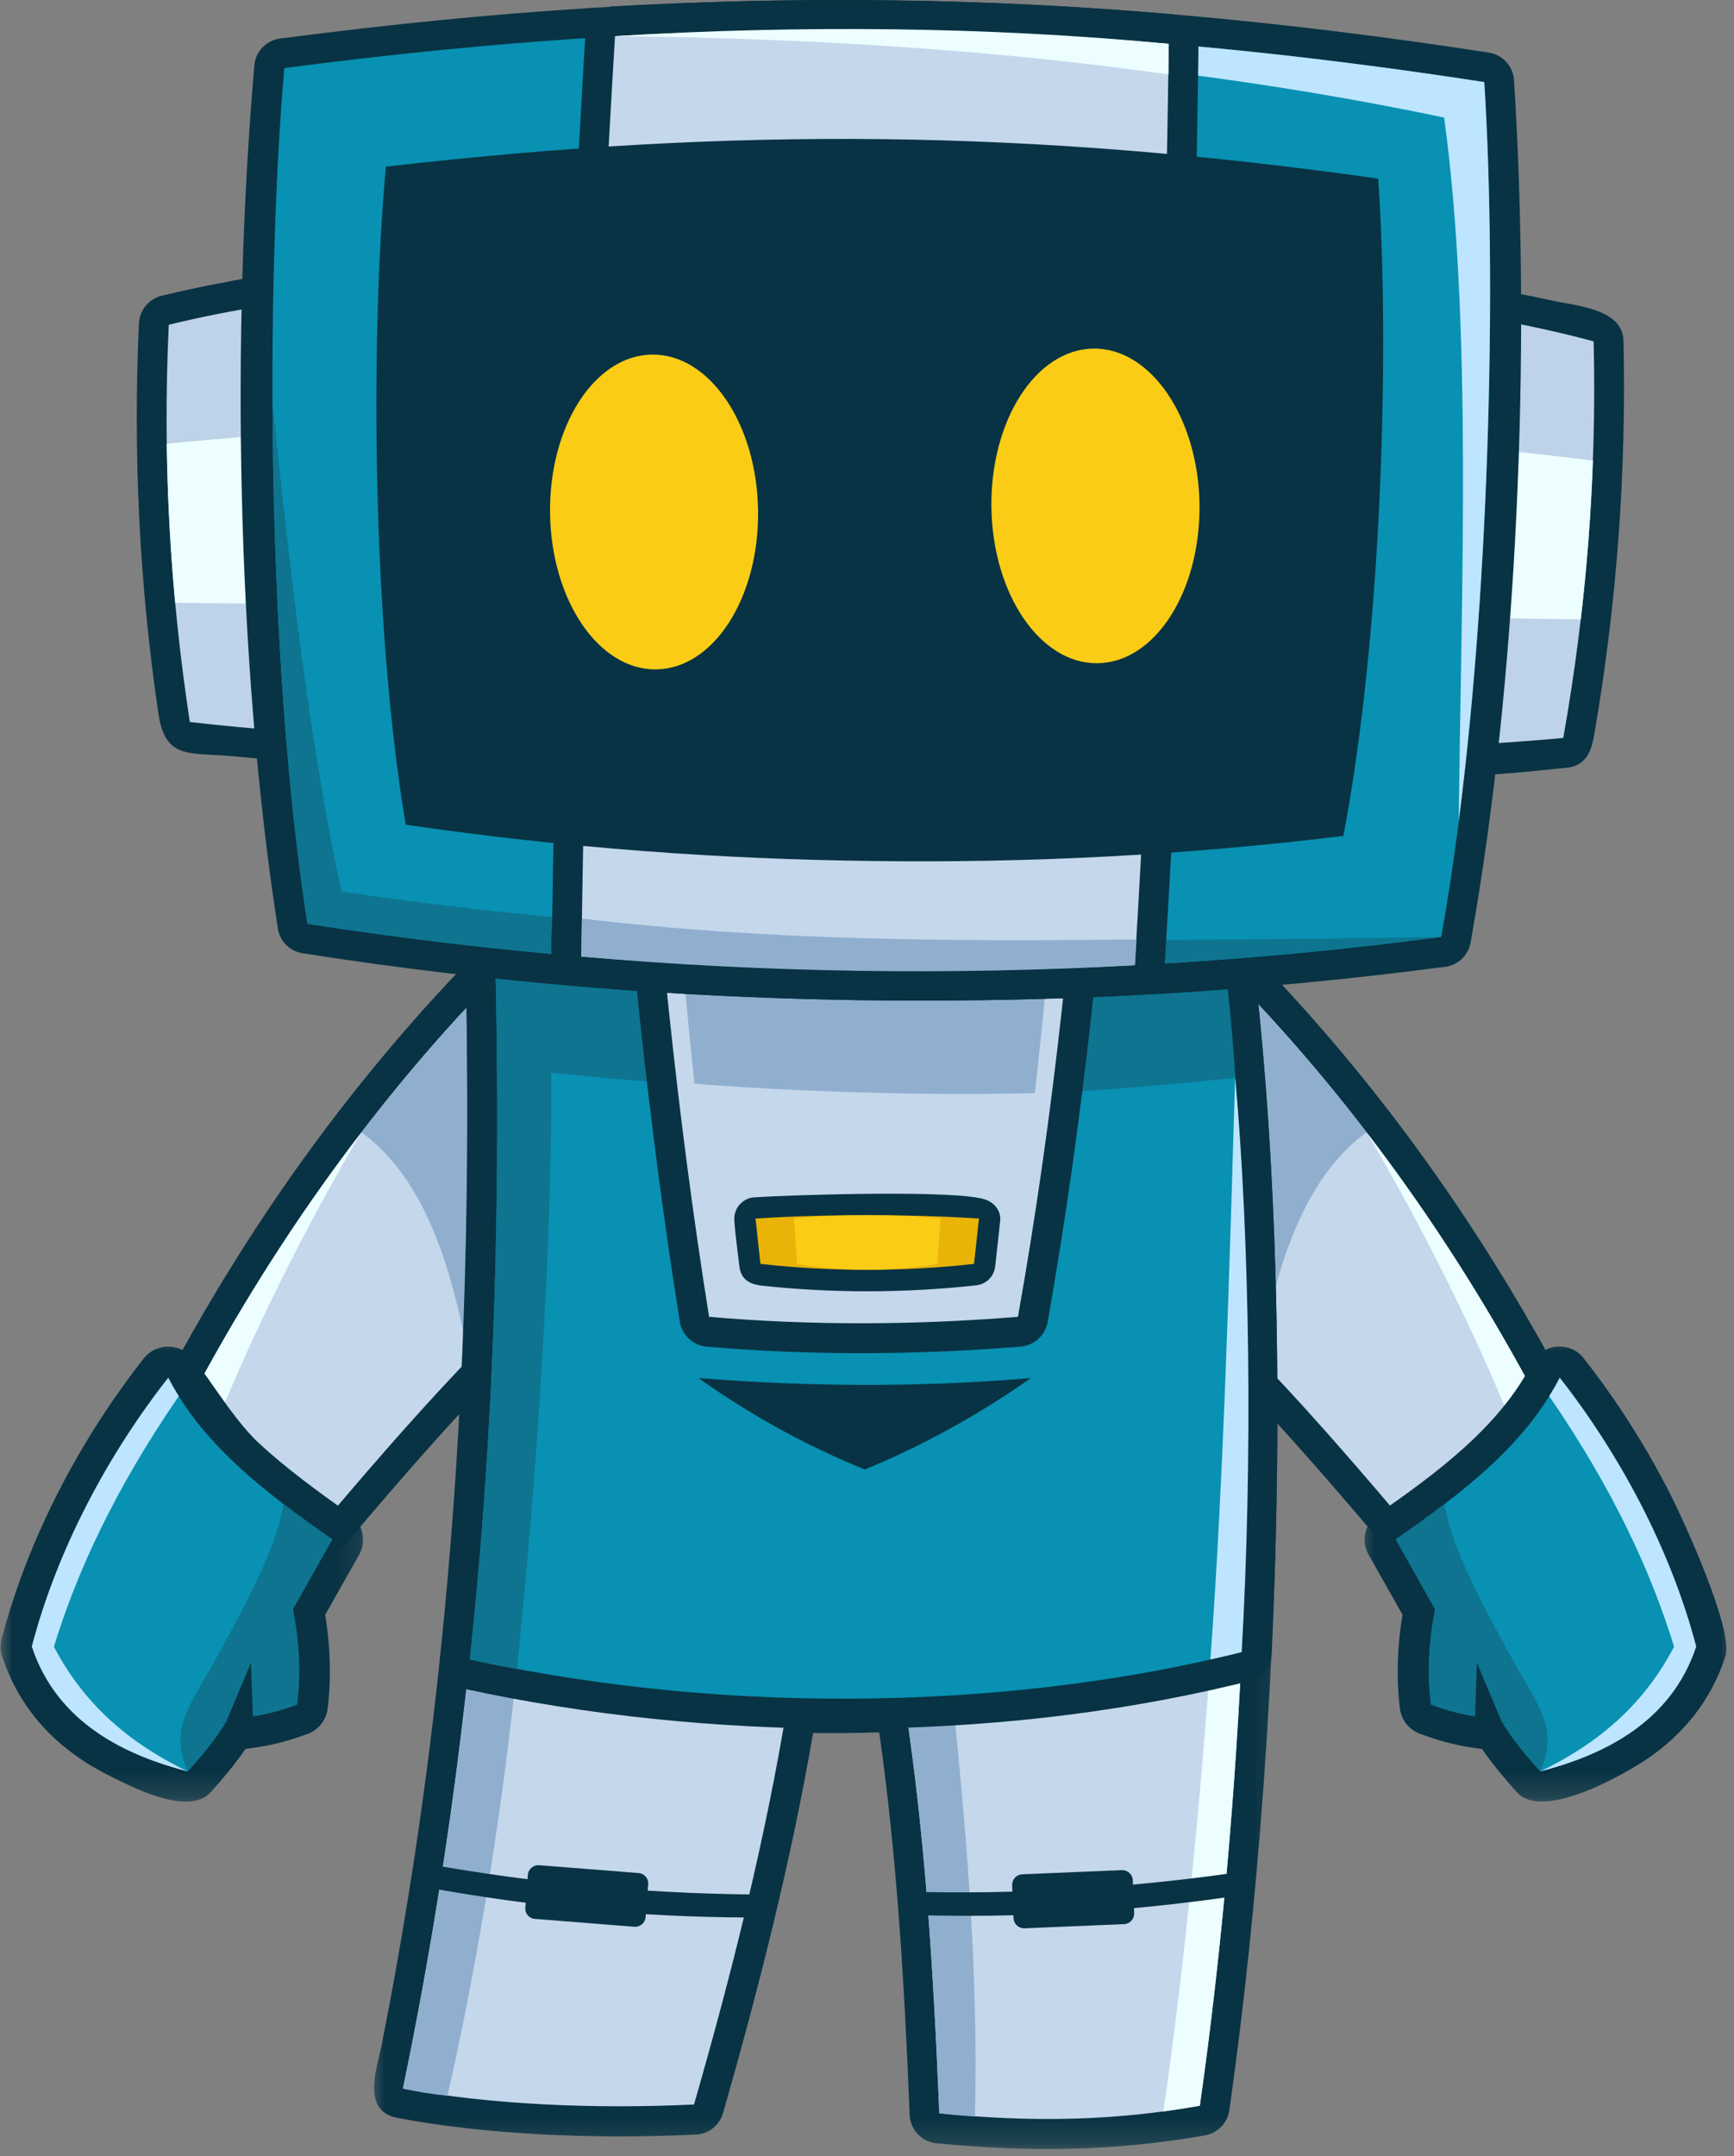 <svg width="70" height="87" viewBox="0 0 70 87" fill="none" xmlns="http://www.w3.org/2000/svg">
<rect x="0" y="0" width="70" height="87" fill="#808080" stroke="none"/>
<path d="M25.102 47.817L21.504 38.634C21.161 37.764 20.033 37.579 19.424 38.254C16.9 40.81 14.549 43.591 12.366 46.6C10.174 49.623 8.153 52.906 6.304 56.449C5.093 58.763 10.64 62.48 12.234 63.069C12.756 63.261 13.319 63.082 13.643 62.666C17.248 58.41 20.913 54.153 25.282 50.652C26.211 49.901 25.437 48.674 25.102 47.817ZM19.897 41.332L23.016 49.293C19.064 52.589 15.621 56.492 12.303 60.407C10.752 59.682 9.535 58.608 8.772 57.063C10.478 53.849 12.346 50.85 14.368 48.052C16.113 45.651 17.955 43.416 19.897 41.332Z" fill="#083344"/>
<path fill-rule="evenodd" clip-rule="evenodd" d="M24.507 49.685L20.35 39.08C15.373 44.113 11.03 50.063 7.402 57.02C8.314 59.279 10.038 60.929 12.664 61.902C16.603 57.249 20.218 53.122 24.507 49.685Z" fill="#C5D7EB"/>
<path fill-rule="evenodd" clip-rule="evenodd" d="M14.585 45.694C11.949 49.127 9.548 52.9 7.395 57.025C7.624 57.603 7.911 58.136 8.252 58.632C9.939 54.319 12.042 50.007 14.585 45.694Z" fill="#ECFEFF"/>
<path fill-rule="evenodd" clip-rule="evenodd" d="M24.507 49.685L20.35 39.08C18.32 41.127 16.398 43.33 14.592 45.688C16.819 47.321 18.128 50.348 18.911 54.861C20.697 52.999 22.527 51.267 24.507 49.685Z" fill="#90AFCF"/>
<mask id="mask0_265_230" style="mask-type:luminance" maskUnits="userSpaceOnUse" x="0" y="54" width="15" height="19">
<path d="M14.881 54.004H6.89104e-05V72.781H14.881V54.004Z" fill="white"/>
</mask>
<g mask="url(#mask0_265_230)">
<path d="M6.707 57.827C7.302 58.632 7.991 59.378 8.748 60.079C9.678 60.94 10.696 61.73 11.757 62.493L10.72 64.323C10.405 64.888 10.845 66.886 10.802 67.854C8.176 68.568 9.214 67.457 7.425 69.722C7.339 69.832 7.246 69.945 7.154 70.057C5.18 69.436 3.406 68.394 2.599 66.383C3.449 63.35 4.921 60.407 6.707 57.827ZM10.454 58.235C9.294 57.163 8.133 55.046 7.57 54.606C7.022 54.177 6.228 54.27 5.801 54.816C3.238 58.08 1.161 62.014 0.093 66.036C0.006 66.284 -8.18832e-05 66.564 0.086 66.836C0.863 69.177 2.481 70.702 4.498 71.694C5.354 72.117 7.624 73.301 8.506 72.316C8.804 71.988 9.095 71.651 9.393 71.273C9.572 71.043 9.747 70.814 9.908 70.572C10.213 70.534 10.527 70.484 10.838 70.424C11.341 70.318 11.85 70.175 12.333 69.994C12.799 69.858 13.166 69.455 13.226 68.939C13.315 68.238 13.338 67.524 13.302 66.806C13.276 66.254 13.216 65.701 13.127 65.16L14.473 62.778C14.814 62.219 14.665 61.475 14.119 61.095C12.806 60.166 11.539 59.24 10.454 58.235Z" fill="#083344"/>
</g>
<path fill-rule="evenodd" clip-rule="evenodd" d="M6.793 55.592C8.183 58.291 10.696 60.222 13.414 62.114C12.886 63.05 12.353 63.995 11.824 64.931C12.072 66.215 12.154 67.494 11.992 68.778C11.086 69.127 10.057 69.336 9.194 69.362C8.711 70.193 8.146 70.838 7.581 71.472C5.093 70.827 2.315 69.535 1.29 66.433C2.321 62.474 4.399 58.638 6.793 55.592Z" fill="#0891B2"/>
<path fill-rule="evenodd" clip-rule="evenodd" d="M11.44 60.688C12.072 61.171 12.737 61.643 13.408 62.114C12.879 63.05 12.346 63.995 11.818 64.931C12.066 66.215 12.148 67.494 11.986 68.778C11.08 69.127 10.051 69.336 9.188 69.362C8.705 70.193 8.14 70.838 7.574 71.472C6.837 69.703 7.607 68.946 8.772 66.829C9.82 64.931 11.205 62.381 11.44 60.688Z" fill="#0E7490"/>
<path fill-rule="evenodd" clip-rule="evenodd" d="M6.793 55.592C6.923 55.847 7.067 56.095 7.216 56.336C4.578 60.185 3.076 63.509 2.177 66.445C3.424 68.84 5.298 70.374 7.574 71.478C5.087 70.833 2.308 69.541 1.284 66.439C2.321 62.474 4.399 58.638 6.793 55.592Z" fill="#BDE5FF"/>
<path fill-rule="evenodd" clip-rule="evenodd" d="M10.131 67.097L8.772 70.331L10.236 70.027L10.131 67.097Z" fill="#083344"/>
<path d="M46.736 49.299L49.855 41.339C54.26 46.055 57.958 51.379 60.98 57.07C60.217 58.621 59 59.687 57.449 60.414C54.131 56.498 50.692 52.596 46.736 49.299ZM48.254 38.627L44.471 48.288C44.166 49.064 43.627 49.964 44.477 50.652C48.843 54.16 52.511 58.41 56.116 62.666C56.437 63.082 57.002 63.261 57.524 63.069C59.119 62.48 64.665 58.763 63.455 56.449C59.969 49.759 55.637 43.628 50.334 38.254C50.209 38.112 50.047 37.999 49.862 37.926C49.223 37.678 48.502 37.993 48.254 38.627Z" fill="#083344"/>
<path fill-rule="evenodd" clip-rule="evenodd" d="M45.252 49.685L49.409 39.08C54.386 44.113 58.728 50.063 62.357 57.02C61.444 59.279 59.721 60.929 57.089 61.902C53.156 57.249 49.538 53.122 45.252 49.685Z" fill="#C5D7EB"/>
<path fill-rule="evenodd" clip-rule="evenodd" d="M55.173 45.694C57.809 49.127 60.21 52.9 62.363 57.025C62.133 57.603 61.848 58.136 61.507 58.632C59.82 54.319 57.71 50.007 55.173 45.694Z" fill="#ECFEFF"/>
<path fill-rule="evenodd" clip-rule="evenodd" d="M45.252 49.685L49.409 39.08C51.437 41.127 53.361 43.33 55.166 45.688C52.938 47.321 51.631 50.348 50.848 54.861C49.061 52.999 47.232 51.267 45.252 49.685Z" fill="#90AFCF"/>
<mask id="mask1_265_230" style="mask-type:luminance" maskUnits="userSpaceOnUse" x="54" y="54" width="16" height="19">
<path d="M70 54.004H54.644V72.781H70V54.004Z" fill="white"/>
</mask>
<g mask="url(#mask1_265_230)">
<path d="M61.817 55.07C60.482 57.622 57.938 59.477 55.626 61.091C55.08 61.475 54.931 62.213 55.272 62.772L56.618 65.155C56.413 66.402 56.357 67.679 56.513 68.933C56.575 69.448 56.94 69.852 57.406 69.988C58.182 70.281 59.006 70.48 59.83 70.572C60.253 71.192 60.736 71.757 61.233 72.316C62.32 73.532 65.776 71.472 66.581 70.913C67.922 69.977 69.051 68.678 69.653 66.836C70 65.781 67.976 61.376 67.437 60.308C66.427 58.317 65.228 56.455 63.938 54.816C63.368 54.065 62.201 54.22 61.817 55.07ZM63.045 57.827C64.831 60.407 66.302 63.35 67.146 66.376C66.712 67.47 65.992 68.264 65.148 68.847C64.374 69.386 63.485 69.766 62.592 70.044C62.499 69.932 62.406 69.822 62.32 69.709C61.83 69.082 61.507 68.132 60.6 68.102C60.055 68.083 59.479 67.984 58.95 67.841C58.913 67.004 59.38 64.938 59.032 64.31L57.995 62.48C59.85 61.151 61.679 59.676 63.045 57.827Z" fill="#083344"/>
</g>
<path fill-rule="evenodd" clip-rule="evenodd" d="M62.965 55.592C61.576 58.291 59.069 60.222 56.344 62.114C56.873 63.05 57.406 63.995 57.932 64.931C57.684 66.215 57.604 67.494 57.766 68.778C58.672 69.127 59.701 69.336 60.564 69.362C61.047 70.193 61.612 70.838 62.178 71.472C64.665 70.827 67.444 69.535 68.468 66.433C67.437 62.474 65.353 58.638 62.965 55.592Z" fill="#0891B2"/>
<path fill-rule="evenodd" clip-rule="evenodd" d="M58.318 60.688C57.684 61.171 57.022 61.643 56.351 62.114C56.879 63.05 57.412 63.995 57.938 64.931C57.69 66.215 57.611 67.494 57.772 68.778C58.678 69.127 59.707 69.336 60.57 69.362C61.054 70.193 61.619 70.838 62.182 71.472C62.922 69.703 62.152 68.946 60.985 66.829C59.936 64.931 58.553 62.381 58.318 60.688Z" fill="#0E7490"/>
<path fill-rule="evenodd" clip-rule="evenodd" d="M62.965 55.592C62.834 55.847 62.691 56.095 62.542 56.336C65.178 60.185 66.68 63.509 67.58 66.445C66.333 68.84 64.46 70.374 62.182 71.478C64.671 70.833 67.45 69.541 68.475 66.439C67.431 62.474 65.353 58.638 62.965 55.592Z" fill="#BDE5FF"/>
<path fill-rule="evenodd" clip-rule="evenodd" d="M59.621 67.097L60.985 70.331L59.522 70.027L59.621 67.097Z" fill="#083344"/>
<mask id="mask2_265_230" style="mask-type:luminance" maskUnits="userSpaceOnUse" x="14" y="32" width="38" height="55">
<path d="M51.883 32.466H14.881V86.787H51.883V32.466Z" fill="white"/>
</mask>
<g mask="url(#mask2_265_230)">
<path d="M47.696 35.288C48.764 41.984 49.204 49.871 49.16 57.894C49.111 66.862 48.447 76.013 47.368 83.926C45.978 84.138 44.626 84.254 43.254 84.293C41.901 84.329 40.518 84.286 39.08 84.174C38.849 78.912 38.514 73.655 37.701 68.443C37.591 67.718 35.848 67.27 34.122 67.246C32.961 67.227 30.828 67.27 30.586 68.734C29.749 73.811 28.507 78.813 27.104 83.758C25.357 83.814 23.575 83.801 21.851 83.708C20.41 83.628 19.015 83.497 17.701 83.298C19.312 75.232 20.294 67.365 20.809 59.445C21.323 51.541 21.366 43.572 21.107 35.294C29.971 35.32 38.831 35.258 47.696 35.288ZM51.562 57.901C51.611 49.325 51.109 40.91 49.905 33.885C49.812 33.32 49.316 32.887 48.727 32.887C44.563 32.867 40.4 32.874 36.238 32.88C31.188 32.893 26.131 32.906 21.081 32.887C20.158 32.887 18.617 32.708 18.667 34.123C18.971 42.754 18.948 51.049 18.408 59.29C17.906 66.998 16.963 74.65 15.416 82.474C15.231 83.417 14.549 85.186 16.063 85.464C17.817 85.794 19.741 86.004 21.72 86.116C23.78 86.228 25.913 86.234 28.004 86.135C28.539 86.148 29.035 85.801 29.19 85.259C30.636 80.209 31.932 75.107 32.825 69.927C33.712 69.938 34.605 69.932 35.494 69.901C36.219 75.004 36.517 80.19 36.722 85.335C36.748 85.93 37.205 86.426 37.807 86.483C39.724 86.668 41.53 86.75 43.31 86.7C45.116 86.651 46.865 86.476 48.641 86.165C49.141 86.079 49.551 85.676 49.627 85.147C50.791 76.958 51.512 67.332 51.562 57.901Z" fill="#083344"/>
</g>
<path fill-rule="evenodd" clip-rule="evenodd" d="M48.721 34.084C51.227 48.723 50.656 69.429 48.436 84.968C44.967 85.583 41.666 85.645 37.919 85.272C37.69 79.663 37.354 74.028 36.51 68.624C35.009 68.747 33.235 68.728 31.803 68.691C30.89 74.3 29.501 79.756 28.017 84.918C23.991 85.11 19.772 84.925 16.266 84.273C19.761 67.414 20.46 51.435 19.86 34.077C29.141 34.127 39.446 34.047 48.721 34.084Z" fill="#C5D7EB"/>
<path fill-rule="evenodd" clip-rule="evenodd" d="M18.065 84.565C17.31 84.485 16.963 84.422 16.273 84.28C19.642 68.016 20.417 52.576 19.921 35.928C23.066 47.457 21.696 68.611 18.065 84.565Z" fill="#90AFCF"/>
<path fill-rule="evenodd" clip-rule="evenodd" d="M39.358 85.397C39.004 85.384 38.273 85.322 37.919 85.272C37.69 79.663 37.354 74.028 36.51 68.624L38.441 68.413C38.967 73.439 39.507 79.376 39.358 85.397Z" fill="#90AFCF"/>
<path fill-rule="evenodd" clip-rule="evenodd" d="M49.967 44.825C50.886 57.831 50.153 72.948 48.436 84.968C47.944 85.054 47.454 85.13 46.964 85.199C48.714 73.122 49.545 58.552 49.967 44.825Z" fill="#ECFEFF"/>
<path d="M47.696 35.288C48.367 39.496 48.789 44.167 48.999 49.051C49.236 54.462 49.204 60.129 48.962 65.712C39.794 67.848 29.494 67.854 20.274 66.012C20.796 60.897 21.087 55.87 21.206 50.764C21.323 45.714 21.273 40.605 21.107 35.301C25.368 35.313 29.829 35.307 34.29 35.294C38.831 35.281 43.366 35.27 47.696 35.288ZM51.4 48.946C51.195 44.187 50.791 39.626 50.166 35.493C50.023 34.563 50.047 32.893 48.727 32.887C44.087 32.867 39.192 32.874 34.297 32.887C29.693 32.893 25.083 32.906 20.691 32.887C19.815 32.887 18.624 32.824 18.667 34.123C18.866 39.844 18.935 45.31 18.812 50.702C18.686 56.052 18.363 61.35 17.78 66.773C17.681 67.401 18.085 68.01 18.717 68.139C28.619 70.292 39.936 70.348 49.838 67.977C50.539 67.811 51.288 67.649 51.337 66.717C51.611 60.787 51.654 54.723 51.4 48.946Z" fill="#083344"/>
<path fill-rule="evenodd" clip-rule="evenodd" d="M48.721 34.084C50.328 43.442 50.669 55.282 50.129 66.663C41.295 68.877 29.902 69.336 18.965 66.955C20.139 56.019 20.268 45.559 19.864 34.077C29.141 34.127 39.446 34.047 48.721 34.084Z" fill="#0891B2"/>
<path fill-rule="evenodd" clip-rule="evenodd" d="M20.87 67.345C20.139 67.22 19.692 67.127 18.965 66.961C20.076 56.617 20.251 46.693 19.927 35.928C20.356 37.503 22.11 38.565 22.186 40.482C22.458 47.388 21.845 57.831 20.87 67.345Z" fill="#0E7490"/>
<path fill-rule="evenodd" clip-rule="evenodd" d="M49.862 43.472C50.457 50.026 50.576 58.942 50.123 66.663C49.706 66.767 49.29 66.868 48.863 66.961C49.402 59.682 49.644 50.784 49.862 43.472Z" fill="#BDE5FF"/>
<path fill-rule="evenodd" clip-rule="evenodd" d="M48.721 34.084C49.26 37.07 49.65 40.023 49.868 43.485C44.639 44.051 39.649 44.379 34.78 44.074C29.954 43.958 25.053 43.628 20.063 43.045C20.039 40.109 19.97 37.132 19.864 34.077C29.141 34.127 39.446 34.047 48.721 34.084Z" fill="#0E7490"/>
<path d="M42.615 29.553C42.386 33.253 42.076 36.951 41.666 40.651C41.25 44.435 40.723 48.214 40.072 52.005C36.599 52.248 33.142 52.259 29.667 52.011C29.091 48.288 28.606 44.504 28.204 40.661C27.805 36.938 27.49 33.16 27.223 29.344L42.615 29.553ZM44.061 40.916C44.471 37.206 44.781 33.482 45.016 29.741C45.072 28.809 45.389 27.185 43.905 27.165L26.856 26.93C25.957 26.917 24.643 26.818 24.729 28.197C25.007 32.466 25.361 36.703 25.808 40.903C26.25 45.062 26.783 49.176 27.428 53.234C27.477 53.81 27.937 54.289 28.532 54.339C32.72 54.699 36.983 54.68 41.17 54.339C41.716 54.309 42.194 53.905 42.294 53.34C43.019 49.226 43.601 45.08 44.061 40.916Z" fill="#083344"/>
<path fill-rule="evenodd" clip-rule="evenodd" d="M43.888 28.369C43.416 36.666 42.553 44.924 41.094 53.135C36.939 53.469 32.782 53.495 28.625 53.135C27.328 45.019 26.491 36.647 25.926 28.121C31.919 28.201 37.899 28.289 43.888 28.369Z" fill="#C5D7EB"/>
<path fill-rule="evenodd" clip-rule="evenodd" d="M42.708 34.077C42.466 37.43 42.156 40.767 41.772 44.107C39.42 44.163 37.095 44.15 34.793 44.081C32.558 44.018 30.306 43.908 28.036 43.727C27.695 40.545 27.409 37.337 27.167 34.097C32.299 34.097 37.602 34.073 42.708 34.077Z" fill="#90AFCF"/>
<path fill-rule="evenodd" clip-rule="evenodd" d="M34.909 59.296C32.521 58.323 30.288 57.094 28.198 55.605C32.651 55.959 37.125 55.989 41.617 55.605C39.489 57.1 37.254 58.33 34.909 59.296Z" fill="#083344"/>
<path fill-rule="evenodd" clip-rule="evenodd" d="M45.29 75.461L41.263 75.629C41.034 75.642 40.853 75.834 40.859 76.069L40.915 77.405C40.928 77.633 41.12 77.814 41.355 77.808L45.383 77.64C45.612 77.627 45.791 77.435 45.786 77.2L45.73 75.864C45.718 75.636 45.526 75.454 45.29 75.461Z" fill="#083344"/>
<path d="M30.45 48.313C29.978 48.344 29.618 48.754 29.643 49.226C29.68 49.828 29.779 50.486 29.848 51.094C29.915 51.75 30.461 51.845 30.798 51.882C33.639 52.186 36.573 52.179 39.414 51.862C39.83 51.819 40.145 51.478 40.178 51.075L40.376 49.269C40.419 48.866 40.152 48.536 39.787 48.406C38.657 48.003 32.088 48.208 30.45 48.313Z" fill="#083344"/>
<path fill-rule="evenodd" clip-rule="evenodd" d="M39.52 49.17C38.038 49.071 36.517 49.034 35.009 49.034C33.501 49.034 31.988 49.071 30.5 49.17L30.698 50.999C32.137 51.161 33.57 51.236 35.009 51.236C36.447 51.236 37.882 51.161 39.321 50.999L39.52 49.17Z" fill="#EAB308"/>
<path fill-rule="evenodd" clip-rule="evenodd" d="M37.968 49.17C36.996 49.071 35.997 49.034 35.009 49.034C34.023 49.034 33.024 49.071 32.051 49.17L32.181 50.999C33.123 51.161 34.066 51.236 35.009 51.236C35.951 51.236 36.896 51.161 37.839 50.999L37.968 49.17Z" fill="#FACC15"/>
<path fill-rule="evenodd" clip-rule="evenodd" d="M49.799 75.573C45.42 76.194 41.051 76.449 36.698 76.33C36.715 76.641 36.734 76.958 36.752 77.266C41.127 77.411 45.493 77.144 49.855 76.509C49.838 76.201 49.819 75.89 49.799 75.573Z" fill="#083344"/>
<path fill-rule="evenodd" clip-rule="evenodd" d="M21.763 75.262L25.784 75.579C26.013 75.599 26.187 75.804 26.168 76.033L26.062 77.362C26.045 77.59 25.84 77.765 25.609 77.746L21.59 77.428C21.359 77.411 21.187 77.206 21.206 76.975L21.31 75.649C21.329 75.418 21.534 75.245 21.763 75.262Z" fill="#083344"/>
<path fill-rule="evenodd" clip-rule="evenodd" d="M17.254 75.213C21.61 75.989 25.963 76.399 30.319 76.442C30.288 76.753 30.262 77.062 30.232 77.372C25.857 77.361 21.504 76.939 17.166 76.145C17.192 75.834 17.222 75.523 17.254 75.213Z" fill="#083344"/>
<path d="M62.691 12.136C62.04 11.993 61.395 11.864 60.737 11.745C60.085 11.626 59.46 12.062 59.341 12.72C59.304 12.942 59.324 13.246 59.33 13.477C59.354 18.961 58.994 24.447 58.169 29.871C58.07 30.529 58.523 31.143 59.181 31.243C59.943 31.355 62.327 31.061 63.22 30.982C64.05 30.908 64.249 30.287 64.361 29.623C65.267 24.374 65.657 19.086 65.539 13.756C65.515 12.459 63.623 12.341 62.691 12.136ZM63.151 14.711C63.2 19.384 62.84 24.044 62.078 28.654C61.636 28.693 61.203 28.723 60.763 28.753C61.414 23.994 61.718 19.192 61.729 14.388C62.208 14.487 62.68 14.593 63.151 14.711Z" fill="#083344"/>
<path fill-rule="evenodd" clip-rule="evenodd" d="M64.335 13.775C63.064 13.432 61.798 13.154 60.527 12.925C60.581 18.845 60.197 24.547 59.36 30.045C60.62 29.983 61.867 29.89 63.108 29.778C64.044 24.51 64.46 19.209 64.335 13.775Z" fill="#BED2E8"/>
<path fill-rule="evenodd" clip-rule="evenodd" d="M60.458 18.15C60.378 20.439 60.223 22.698 60.005 24.926C61.315 24.963 62.585 24.982 63.815 24.993C64.063 22.872 64.229 20.737 64.305 18.584C63.071 18.428 61.785 18.286 60.458 18.15Z" fill="#ECFEFF"/>
<path d="M7.978 14.073C8.45 13.967 8.927 13.874 9.399 13.782C9.3 18.584 9.499 23.392 10.038 28.164C9.598 28.128 9.164 28.084 8.722 28.035C8.066 23.405 7.812 18.745 7.978 14.073ZM6.565 11.924C6.036 12.036 5.633 12.489 5.609 13.048C5.367 18.303 5.626 23.561 6.39 28.766C6.67 30.665 7.594 30.35 9.412 30.516C10.014 30.572 10.571 30.621 11.073 30.658C11.893 30.721 12.724 30.33 12.594 29.325C11.887 23.815 11.665 18.249 11.824 12.701C11.85 11.87 11.539 10.975 10.448 11.143C9.145 11.361 7.861 11.616 6.565 11.924Z" fill="#083344"/>
<path fill-rule="evenodd" clip-rule="evenodd" d="M6.813 13.104C8.09 12.793 9.367 12.539 10.64 12.341C10.448 18.26 10.702 23.971 11.404 29.487C10.144 29.394 8.897 29.275 7.663 29.133C6.856 23.845 6.558 18.534 6.813 13.104Z" fill="#BED2E8"/>
<path fill-rule="evenodd" clip-rule="evenodd" d="M10.584 17.566C10.616 19.861 10.715 22.119 10.881 24.348C9.572 24.355 8.295 24.342 7.072 24.324C6.873 22.195 6.763 20.061 6.731 17.906C7.971 17.783 9.257 17.671 10.584 17.566Z" fill="#ECFEFF"/>
<path d="M58.771 4.354C59.317 14.625 58.838 26.583 57.138 36.729C53.553 37.182 50.004 37.503 46.498 37.702C39.067 38.124 31.503 38.038 24.084 37.441C20.559 37.156 17.017 36.759 13.464 36.22C11.999 26.037 11.813 14.066 12.594 3.815C20.684 2.797 28.192 2.326 35.693 2.413C43.181 2.499 50.688 3.144 58.771 4.354ZM61.123 3.299C61.116 2.717 60.687 2.208 60.092 2.121C51.562 0.805 43.657 0.104 35.716 0.012C27.825 -0.081 19.934 0.426 11.41 1.543C10.815 1.576 10.316 2.033 10.267 2.641C9.33 13.458 9.548 26.693 11.212 37.436C11.278 37.95 11.675 38.379 12.215 38.465C16.193 39.087 20.082 39.54 23.892 39.848C31.38 40.45 39.129 40.538 46.63 40.116C50.433 39.898 54.304 39.54 58.236 39.024C58.789 38.998 59.267 38.595 59.367 38.032C61.278 27.334 61.804 14.129 61.123 3.299Z" fill="#083344"/>
<path fill-rule="evenodd" clip-rule="evenodd" d="M59.919 3.312C60.482 12.192 60.081 27.202 58.182 37.807C50.321 38.843 42.702 39.246 35.276 39.154C27.851 39.074 20.238 38.495 12.409 37.275C10.758 26.626 10.709 11.609 11.477 2.747C28.496 0.514 42.932 0.693 59.919 3.312Z" fill="#0891B2"/>
<path fill-rule="evenodd" clip-rule="evenodd" d="M59.919 3.312C60.402 10.951 60.173 23.131 58.888 33.135C58.993 23.623 59.434 13.068 58.299 4.745C48.403 2.661 37.099 1.593 24.841 1.463C36.504 0.793 47.536 1.401 59.919 3.312Z" fill="#BDE5FF"/>
<path fill-rule="evenodd" clip-rule="evenodd" d="M58.182 37.807C50.321 38.843 42.702 39.246 35.276 39.154C27.851 39.074 20.238 38.495 12.409 37.275C11.447 31.061 11.03 23.369 11 16.269C11.708 23.038 12.459 29.771 13.779 35.971C28.545 38.191 43.403 38.032 58.182 37.807Z" fill="#0E7490"/>
<path d="M45.966 2.879C45.791 14.526 45.364 26.167 44.682 37.794C38.031 38.099 31.331 37.999 24.699 37.486C24.872 25.849 25.294 14.222 25.976 2.605C32.651 2.277 39.302 2.35 45.966 2.879ZM48.38 2.115C48.391 1.371 48.211 0.65 47.288 0.57C39.811 -0.081 32.286 -0.157 24.792 0.253C24.177 0.273 23.668 0.762 23.631 1.388C22.917 13.272 22.471 25.181 22.291 37.083C22.279 38.042 21.961 39.688 23.37 39.799C30.815 40.426 38.379 40.538 45.84 40.148C46.462 40.135 46.977 39.645 47.014 39.011C47.758 26.732 48.211 14.42 48.38 2.115Z" fill="#083344"/>
<path fill-rule="evenodd" clip-rule="evenodd" d="M47.182 1.768C47.1 7.886 46.951 14.017 46.71 20.42C46.474 26.825 46.17 32.949 45.81 38.944C42.248 39.13 38.739 39.192 35.27 39.147C31.386 39.104 27.458 38.931 23.469 38.595C23.551 32.447 23.711 25.981 23.948 19.582C24.183 13.184 24.468 7.407 24.828 1.457C32.353 1.041 39.711 1.123 47.182 1.768Z" fill="#C5D7EB"/>
<path fill-rule="evenodd" clip-rule="evenodd" d="M47.182 1.768L47.169 3.002C40.244 2.029 32.855 1.543 24.841 1.457C32.193 1.01 39.847 1.066 47.182 1.768Z" fill="#ECFEFF"/>
<path fill-rule="evenodd" clip-rule="evenodd" d="M45.879 37.907L45.817 38.949C38.415 39.358 30.921 39.253 23.476 38.601L23.489 37.063C30.946 37.956 38.391 37.993 45.879 37.907Z" fill="#90AFCF"/>
<path fill-rule="evenodd" clip-rule="evenodd" d="M55.637 7.208C56.109 14.034 55.792 25.578 54.23 33.73C47.734 34.524 41.431 34.824 35.289 34.742C29.147 34.675 22.857 34.222 16.378 33.277C15.008 25.086 14.952 13.544 15.578 6.725C29.76 5.094 41.703 5.237 55.637 7.208Z" fill="#083344"/>
<path fill-rule="evenodd" clip-rule="evenodd" d="M44.136 14.066C41.815 14.097 39.979 16.964 40.022 20.469C40.072 23.977 41.989 26.792 44.309 26.762C46.63 26.732 48.466 23.865 48.423 20.353C48.373 16.851 46.455 14.034 44.136 14.066Z" fill="#FACC15"/>
<path fill-rule="evenodd" clip-rule="evenodd" d="M26.317 14.308C23.998 14.338 22.16 17.205 22.205 20.717C22.255 24.225 24.17 27.042 26.492 27.01C28.811 26.98 30.649 24.113 30.603 20.601C30.554 17.095 28.638 14.278 26.317 14.308Z" fill="#FACC15"/>
</svg>
